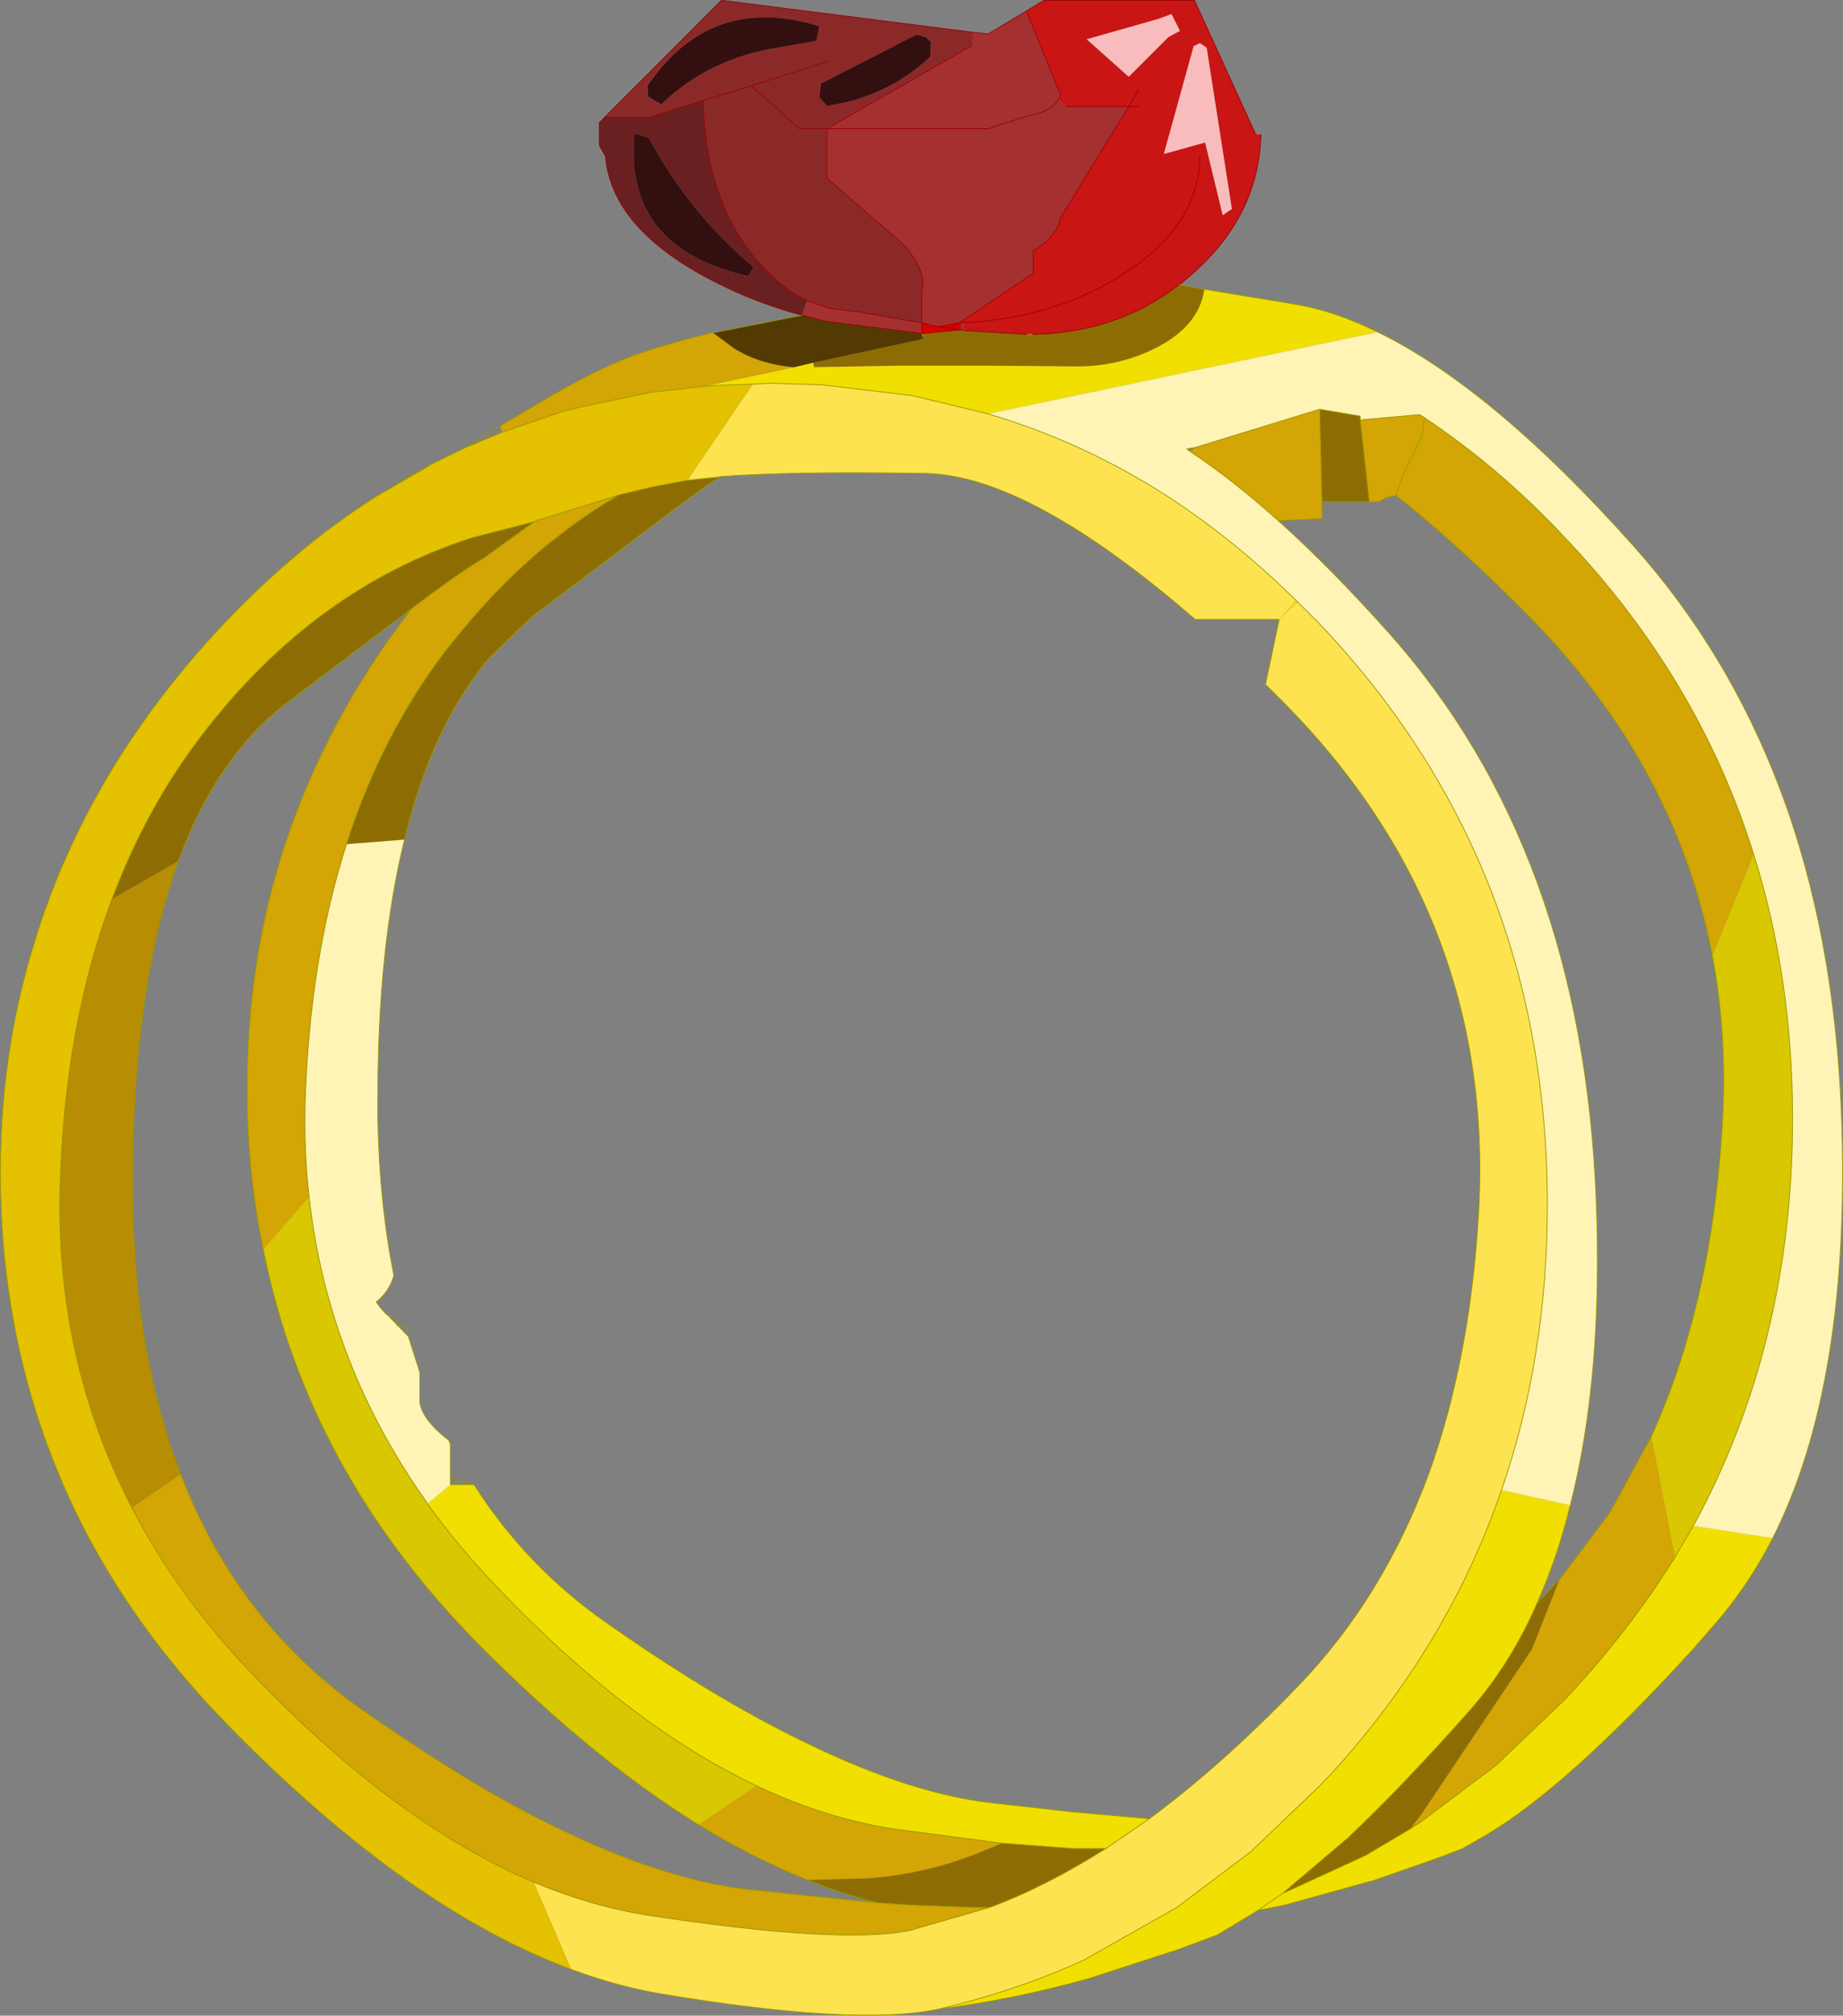 <?xml version="1.0" encoding="UTF-8"?>
<svg version="1.1" viewBox="0 0 120.63 131.85" xmlns="http://www.w3.org/2000/svg" xmlns:cc="http://creativecommons.org/ns#" xmlns:dc="http://purl.org/dc/elements/1.1/" xmlns:rdf="http://www.w3.org/1999/02/22-rdf-syntax-ns#" xmlns:xlink="http://www.w3.org/1999/xlink">
<rect x="0" y="0" width="120.63" height="131.85" fill="#808080" stroke="none"/>
<g transform="translate(-82.171 -134.58)">
<use transform="translate(82.2,134.6)" width="120.55" height="131.8" xlink:href="#a"/>
</g>
<defs>
<g id="a" transform="translate(-82.2,-134.6)">
<path d="m164.35 143.35 0.3 0.05h0.05q-0.15 5.3-4.5 9.1l-0.7 0.6-0.15 0.1q-4.05 3.15-9.6 3.25h-0.35l-4.1-0.25-0.05-0.5q6.05-0.35 10.45-3.2 5-3.2 5-7.7 0 4.5-5 7.7-4.4 2.85-10.45 3.2h-0.2v-0.05l4.75-3.2v-1.45q1.55-0.95 1.8-2.2l4.45-7.25h-4.1l-0.5-0.45 0.15-0.3-2.25-5.5 1.15-0.7h9.85l4 8.75m-7.65-2.9-0.65 1.1 0.65-1.1m4-3.05-0.4 0.2-1.95 7.05 2.7-0.75 1.15 4.75 0.6-0.4-1.65-10.55-0.45-0.3m-1.3-0.8-0.55-1.1-0.8 0.3-4.75 1.35 2.75 2.45 2.6-2.6 0.75-0.4m-2.7 4.95h-0.65 0.65" fill="#ca1515" fill-rule="evenodd"/>
<path d="m159.4 136.6-0.75 0.4-2.6 2.6-2.75-2.45 4.75-1.35 0.8-0.3 0.55 1.1m1.3 0.8 0.45 0.3 1.65 10.55-0.6 0.4-1.15-4.75-2.7 0.75 1.95-7.05 0.4-0.2" fill="#f8bcbc" fill-rule="evenodd"/>
<path d="m161 153.5q-0.35 2.5-3.4 3.95-2.4 1.15-5.15 1.1l-5.8-0.05h-5.35l-5.85 0.1-0.05-0.3 7.2-1.55-0.05-0.35 2.55-0.25 0.2 0.05 4.1 0.25h0.35q5.55-0.1 9.6-3.25l1.65 0.3m7.55 7.85 2.65 0.45v0.25l0.6 5.35h-3.1l-0.15-6.05m14.25 78.05 0.3-0.3 1.15-1.2-1.8 4.55-7.2 10.75-0.75 1-2.95 1.75-5.45 2.5 4.3-3.65q3.55-3.35 7.9-8.25 2.75-3.1 4.5-7.15m-28.25 16.1q-3.95 2.5-7.6 3.85h-1l-4-0.15h-0.1l-2.2-0.15q-2.3-0.55-4.65-1.5l3.85-0.1q3.85-0.25 7.45-1.7l1.45-0.6 4.65 0.35h2.15m-49.7-65.7q2.3-7.2 6.6-12.8l0.9-1.1q2.75-3.35 5.9-5.9l0.15-0.1q2.05-1.65 4.3-2.95l2.3-0.55h0.05l2.1-0.4 1.9-0.2v0.15q-1 0.6-3.55 2.55l-8.55 6.45-2.7 2.6q-3.8 4.45-5.6 11.95l-3.8 0.3m12.3-21.1-3.2 2.3-0.05 0.05-0.9 0.55q-1.45 0.95-3.9 2.8l-8.2 6.2q-4.55 3.5-7.05 10.3l-4.35 2.5q2.25-6 5.9-10.75 7.35-9.6 17.7-12.9l4.05-1.05" fill="#8d6d03" fill-rule="evenodd"/>
<path d="m135.4 158.3 0.05 0.3 5.85-0.1h5.35l5.8 0.05q2.75 0.05 5.15-1.1 3.05-1.45 3.4-3.95l6.05 1q2.55 0.45 5.3 1.8l-25.5 5.35-5-1.2-5.9-0.7-3.25-0.1-1.25 0.05-2.55 0.1-0.65 0.05 5.9-1.25 1.25-0.3m7.15-1.9 0.05 0.35-0.1-0.35h0.05m50.45 78 5.2 0.8q-1.65 3.2-3.85 5.7l-1.4 1.6q-8.3 9.1-13.65 12.2l-1.4 0.8q-1.25 0.5-2.55 0.95l-3.3 1.15-0.2 0.05-5.6 1.55-1.75 0.35-2.65 1.6-2.55 0.95-5.85 1.9q-5 1.4-9.85 2 5-1.15 9.5-3.2l6.1-3.45 4.85-3.65 4.5-4.3 0.95-1q7.5-8.3 10.95-18.35l4.5 1q-0.85 3.45-2.15 6.35-1.75 4.05-4.5 7.15-4.35 4.9-7.9 8.25l-4.3 3.65-1.6 1.1 1.6-1.1 5.45-2.5 2.95-1.75 0.75-0.5 4.85-3.65 4.5-4.3q4.15-4.4 7.2-9.3l1.2-2.05m-35.6 19.15-2.85 1.95h-2.15l-4.65-0.35-7.2-0.95q-4.4-0.7-8.85-2.8-8.35-3.95-16.9-12.9-2.6-2.7-4.65-5.55l1.5-1.25h1.55q3.45 5.4 8.7 9.05 7.4 5.2 13.6 8.1 6.4 3.05 11.5 3.65l5.35 0.6 5.05 0.45m9.7-79.6-1.2 1.15 1.1-1.25 0.1 0.1" fill="#f1df01" fill-rule="evenodd"/>
<path d="m146.85 161.65 25.5-5.35q7.5 3.65 16.75 14 6.2 6.95 9.6 15.95 3.55 9.45 4 21.25 0.65 17.5-4.5 27.7l-5.2-0.8q6.5-11.9 6.5-26.65 0-9.2-2.55-17.3-3.6-11.5-12.35-20.7-4.25-4.55-9.2-7.85l-0.3-0.2-3.9 0.35v-0.25l-2.65-0.45-8.15 2.5-0.55 0.1 0.2 0.15q2.8 1.85 5.8 4.55 3.45 3.1 7.2 7.3 12.7 14.2 13.6 37.2 0.45 11.5-1.7 19.9l-4.5-1q3-8.7 3-18.65 0-22.3-14.9-38l-1.55-1.55q-5.1-5-10.55-8.1-4.55-2.6-9.6-4.1m-42 28.15 3.8-0.3q-1.75 7.1-1.75 16.9v1.35q0.1 5.5 1.05 10.25-0.25 1-1.15 1.75l0.25 0.35 1.8 1.85 0.05 0.05 0.75 2.35v1.95q0.15 1.15 1.9 2.5l0.1 0.25v2.65l-1.5 1.25-0.05-0.1q-6.5-9.15-7.7-20-0.35-3.1-0.25-6.3 0.3-9.25 2.7-16.75" fill="#fff3b5" fill-rule="evenodd"/>
<path d="m134.15 158.6-5.9 1.25-3.5 0.4-4.55 0.95-1.2 0.3-3.95 1.35-0.15-0.4 3.55-2.1q3.1-1.75 5.15-2.5 2.1-0.75 4.95-1.45l0.3-0.05 1.35 1q1.65 1.05 3.95 1.25m34.4 2.75 0.15 6.05v1.1l-2.85 0.15q-3-2.7-5.8-4.55l0.35-0.25 8.15-2.5m3.25 6.05-0.6-5.35 3.9-0.35 0.3 0.2q4.95 3.3 9.2 7.85 8.75 9.2 12.35 20.7l-2.7 6.65q-2.45-12.85-12.7-22.9-4.25-4.25-8-7.2-0.65 0.05-1.1 0.4h-0.65m12.45 70.5 3.3-4.4 2.7-4.95 1.55 7.9q-3.05 4.9-7.2 9.3l-4.5 4.3-4.85 3.65-0.75 0.5 0.75-1 7.2-10.75 1.8-4.55m-37.3 21.45-5.2 1.5q-4.5 0.95-17.25-1-3.7-0.6-7.4-2.15-9.05-3.85-18.35-13.55-4.95-5.15-7.95-10.95l3.2-2.2q3.7 9.65 11.85 15.4 4.65 3.25 8.8 5.65 9.35 5.25 16.3 6.1l8.7 0.9 2.2 0.15h0.1l4 0.15h1m28.45-97.45-0.15 1.2-1.3 2.65-0.4 1.25 0.4-1.25 1.3-2.65 0.15-1.2m-52.7 5.05q-2.25 1.3-4.3 2.95l-0.15 0.1q-3.15 2.55-5.9 5.9l-0.9 1.1q-4.3 5.6-6.6 12.8-2.4 7.5-2.7 16.75-0.1 3.2 0.25 6.3l-3 3.45q-1-4.8-1.05-9.9-0.1-8.8 2.5-16.65 2.7-8.15 8.25-15.35 2.45-1.85 3.9-2.8l0.9-0.55 0.05-0.05 3.2-2.3 0.2-0.1 0.4-0.1 4.95-1.55m12.3 90.6q-3.5-1.4-7.1-3.6l3.8-2.55q4.45 2.1 8.85 2.8l7.2 0.95-1.45 0.6q-3.6 1.45-7.45 1.7l-3.85 0.1" fill="#d3a505" fill-rule="evenodd"/>
<path d="m131.45 159.7 1.25-0.05 3.25 0.1 5.9 0.7 5 1.2q5.05 1.5 9.6 4.1 5.45 3.1 10.55 8.1l-1.1 1.25 1.2-1.15 1.45 1.45q14.9 15.7 14.9 38 0 9.95-3 18.65-3.45 10.05-10.95 18.35l-0.95 1-4.5 4.3-4.85 3.65-6.1 3.45q-4.5 2.05-9.5 3.2-5.35 1.15-18.2-1-2.9-0.5-5.85-1.6l-2.45-5.7q3.7 1.55 7.4 2.15 12.75 1.95 17.25 1l5.2-1.5q3.65-1.35 7.6-3.85l2.85-1.95q4.75-3.5 9.75-8.7 5.55-5.75 8.55-13.9 2.7-7.5 3.25-17 1.15-19.8-13.35-34l-0.6-0.6 0.9-4.25h-5.5q-10.85-9.4-17.6-9.55-8.7-0.15-13.45 0.2l-0.3 0.05-1.9 0.2 4.3-6.3" fill="#fee350" fill-rule="evenodd"/>
<path d="m128.25 159.85 0.65-0.05 2.55-0.1-4.3 6.3-2.1 0.4h-0.05l-2.3 0.55-4.95 1.55-0.4 0.1-0.2 0.1-4.05 1.05q-10.35 3.3-17.7 12.9-3.65 4.75-5.9 10.75-3.1 8.25-3.4 18.8-0.3 11.35 4.7 21 3 5.8 7.95 10.95 9.3 9.7 18.35 13.55l2.45 5.7q-10.55-3.9-22.15-15.65-5.8-5.85-9.4-12.55-5.65-10.6-5.8-23.25-0.1-8.2 2.2-15.65 3.45-11.4 12.4-20.9 4.85-5.1 10-8.35l3.2-1.85 0.4-0.25 2.15-1.05 2.5-1.05 3.95-1.35 1.2-0.3 4.55-0.95 3.5-0.4" fill="#e4c101" fill-rule="evenodd"/>
<path d="m149.35 135.3 2.25 5.5-0.15 0.3 0.5 0.45h4.1l-4.45 7.25q-0.25 1.25-1.8 2.2v1.45l-4.75 3.2-0.1 0.05-1.4 0.25-1.05-0.25v0.7l-6.25-0.8-1.6-0.4 0.35-0.95 1.45 0.5 2.05 0.25 4 0.7v-2.15l0.05-0.1q0.2-1.15-1.15-2.8l-5.1-4.4v-3.25l9.5-5.45 0.1-0.85 0.95 0.1 2.5-1.5m-4.05 20.9-0.2-0.05-0.05-0.45h0.2l0.05 0.5m6.15-15.1q-0.5 0.8-2 1.05l-2.6 0.85h-10.55 10.55l2.6-0.85q1.5-0.25 2-1.05" fill="#a53030" fill-rule="evenodd"/>
<path d="m121.75 142.25 7.65-7.65 16.5 2.1-0.1 0.85-9.5 5.45v3.25l5.1 4.4q1.35 1.65 1.15 2.8l-0.05 0.1v2.15l-4-0.7-2.05-0.25-1.45-0.5q-2.05-1-3.75-3.2-2.95-3.95-3.05-9.9l-3.5 1.1h-2.95m21-5.25-0.6-0.15-6.25 3.2-0.1 0.9 0.5 0.55q3.9-0.55 6.75-3.2l0.05-0.95-0.35-0.35m-6.95-0.7q-7.1-2.2-11.25 3.9l0.05 0.7 0.85 0.5q3.15-3 7.6-3.7l2.55-0.45 0.2-0.95m-7.6 4.85 3.15-0.95 3.15 2.8h1.8-1.8l-3.15-2.8-3.15 0.95m3.15-0.95 4.95-1.6-4.95 1.6" fill="#8b2929" fill-rule="evenodd"/>
<path d="m142.75 137 0.35 0.35-0.05 0.95q-2.85 2.65-6.75 3.2l-0.5-0.55 0.1-0.9 6.25-3.2 0.6 0.15m-6.95-0.7-0.2 0.95-2.55 0.45q-4.45 0.7-7.6 3.7l-0.85-0.5-0.05-0.7q4.15-6.1 11.25-3.9m-12.1 7 0.95 0.3q2.65 4.95 6.85 8.45l-0.35 0.6q-8.2-1.85-7.45-9.35" fill="#330f0f" fill-rule="evenodd"/>
<path d="m142.6 156.75-7.2 1.55-1.25 0.3q-2.3-0.2-3.95-1.25l-1.35-1 5.8-1.15 1.6 0.4 6.25 0.8 0.1 0.35" fill="#533a02" fill-rule="evenodd"/>
<path d="m134.65 155.2q-3.3-0.9-6.1-2.4-6.35-3.35-6.75-8l-0.4-0.7v-1.5l0.35-0.35h2.95l3.5-1.1q0.1 5.95 3.05 9.9 1.7 2.2 3.75 3.2l-0.35 0.95m-10.95-11.9q-0.75 7.5 7.45 9.35l0.35-0.6q-4.2-3.5-6.85-8.45l-0.95-0.3" fill="#6a2020" fill-rule="evenodd"/>
<path d="m145.1 156.15-2.55 0.25h-0.05v-0.7l1.05 0.25 1.4-0.25 0.1-0.05v0.05l0.05 0.45h-0.2l-0.5-0.1-0.85-0.1 0.85 0.1 0.5 0.1h0.2m-0.7-0.1 0.45-0.3 0.1-0.05h0.1-0.1l-0.1 0.05-0.45 0.3" fill="#d80101" fill-rule="evenodd"/>
<path d="m89.5 193.4 4.35-2.5q-3 8.2-3 21.15 0 10.85 3.15 18.95l-3.2 2.2q-5-9.65-4.7-21 0.3-10.55 3.4-18.8" fill="#b78d04" fill-rule="evenodd"/>
<path d="m196.95 190.45q2.55 8.1 2.55 17.3 0 14.75-6.5 26.65l-1.2 2.05-1.55-7.9q3.95-8.65 4.65-20.35 0.35-5.8-0.65-11.1l2.7-6.65m-97.55 25.85 3-3.45q1.2 10.85 7.7 20l0.05 0.1q2.05 2.85 4.65 5.55 8.55 8.95 16.9 12.9l-3.8 2.55q-6.95-4.3-14.35-11.75-11.25-11.35-14.15-25.9" fill="#d8c701" fill-rule="evenodd"/>
<path d="m164.35 143.35-4-8.75h-9.85l-1.15 0.7 2.25 5.5-0.15 0.3m0.5 0.45h4.1l0.65-1.1m2.65 12.75 0.15-0.1 0.7-0.6q4.35-3.8 4.5-9.1h-0.05m-8.6-1.85h0.65m2.65 11.65q-4.05 3.15-9.6 3.25m-0.35 0-4.1-0.25-0.2-0.05-2.55 0.25h-0.05v-0.7l1.05 0.25 1.4-0.25 0.1-0.05 4.75-3.2v-1.45q1.55-0.95 1.8-2.2l4.45-7.25m4.65 3.25q0 4.5-5 7.7-4.4 2.85-10.45 3.2h-0.3l-0.1 0.05-0.45 0.3-0.85-0.1m-8.9-0.75q-3.3-0.9-6.1-2.4-6.35-3.35-6.75-8l-0.4-0.7v-1.5l8-8 16.5 2.1 0.95 0.1 2.5-1.5m-3.55 2.25-9.5 5.45h10.55l2.6-0.85q1.5-0.25 2-1.05m-16.45 13.15 1.45 0.5 2.05 0.25 4 0.7v-2.15l0.05-0.1q0.2-1.15-1.15-2.8l-5.1-4.4v-3.25h-1.8l-3.15-2.8-3.15 0.95q0.1 5.95 3.05 9.9 1.7 2.2 3.75 3.2m-0.35 0.95 1.6 0.4 6.25 0.8m2.6-0.25h-0.2l-0.5-0.1m-16.2-14.9-3.5 1.1h-2.95m14.55-3.65-4.95 1.6" fill="none" stroke="#900" stroke-linecap="round" stroke-linejoin="round" stroke-width=".05"/>
<path d="m161 153.5-1.65-0.3m-9.6 3.25h-0.35m-21.15 3.4 0.65-0.05 2.55-0.1 1.25-0.05 3.25 0.1 5.9 0.7 5 1.2m25.5-5.35q-2.75-1.35-5.3-1.8l-6.05-1m10.2 8.55v-0.25l-2.65-0.45 0.15 6.05h3.1l-0.6-5.35 3.9-0.35 0.3 0.2q4.95 3.3 9.2 7.85 8.75 9.2 12.35 20.7 2.55 8.1 2.55 17.3 0 14.75-6.5 26.65m5.2 0.8q5.15-10.2 4.5-27.7-0.45-11.8-4-21.25-3.4-9-9.6-15.95-9.25-10.35-16.75-14m-3.65 11.1v1.1l-2.85 0.15q3.45 3.1 7.2 7.3 12.7 14.2 13.6 37.2 0.45 11.5-1.7 19.9-0.85 3.45-2.15 6.35l0.3-0.3 1.15-1.2 3.3-4.4 2.7-4.95q3.95-8.65 4.65-20.35 0.35-5.8-0.65-11.1-2.45-12.85-12.7-22.9-4.25-4.25-8-7.2-0.65 0.05-1.1 0.4h-0.65m-11.75-3.3-0.2-0.15 0.55-0.1 8.15-2.5m-8.15 2.5-0.35 0.25q2.8 1.85 5.8 4.55m0.05 6.45-0.9 4.25 0.6 0.6q14.5 14.2 13.35 34-0.55 9.5-3.25 17-3 8.15-8.55 13.9-5 5.2-9.75 8.7l-2.85 1.95q-3.95 2.5-7.6 3.85l-5.2 1.5q-4.5 0.95-17.25-1-3.7-0.6-7.4-2.15m2.45 5.7q2.95 1.1 5.85 1.6 12.85 2.15 18.2 1 5-1.15 9.5-3.2l6.1-3.45 4.85-3.65 4.5-4.3 0.95-1q7.5-8.3 10.95-18.35 3-8.7 3-18.65 0-22.3-14.9-38l-1.45-1.45m-0.1-0.1q-5.1-5-10.55-8.1-4.55-2.6-9.6-4.1m20.15 12.2 0.1 0.1m-38.05-8.15 0.3-0.05q4.75-0.35 13.45-0.2 6.75 0.15 17.6 9.55h5.5m7.65-8.1 0.4-1.25 1.3-2.65 0.15-1.2m-68.6 5.15 1.6-0.95q0.7-0.5 1.6-0.9l0.15-0.15 0.25-0.1 2.15-1.05 2.35-1.45 3.55-2.1q3.1-1.75 5.15-2.5 2.1-0.75 4.95-1.45m0.3-0.05 5.8-1.15m-24.25 9.75-0.4 0.25-3.2 1.85q-5.15 3.25-10 8.35-8.95 9.5-12.4 20.9-2.3 7.45-2.2 15.65 0.15 12.65 5.8 23.25 3.6 6.7 9.4 12.55 11.6 11.75 22.15 15.65m3.15-96.45q-2.25 1.3-4.3 2.95l-0.15 0.1q-3.15 2.55-5.9 5.9l-0.9 1.1q-4.3 5.6-6.6 12.8m3.8-0.3q1.8-7.5 5.6-11.95l2.7-2.6 8.55-6.45q2.55-1.95 3.55-2.55l0.3-0.2m-0.3 0.05-1.9 0.2-2.1 0.4h-0.05l-2.3 0.55-4.95 1.55-0.4 0.1-0.2 0.1-3.2 2.3-0.05 0.05-0.9 0.55q-1.45 0.95-3.9 2.8-5.55 7.2-8.25 15.35-2.6 7.85-2.5 16.65 0.05 5.1 1.05 9.9m3-3.45q-0.35-3.1-0.25-6.3 0.3-9.25 2.7-16.75m-11 1.1q2.5-6.8 7.05-10.3l8.2-6.2m5.95-11.55 3.95-1.35 1.2-0.3 4.55-0.95 3.5-0.4m-13.2 3-2.5 1.05m4.6 4.8-4.05 1.05q-10.35 3.3-17.7 12.9-3.65 4.75-5.9 10.75m4.35-2.5q-3 8.2-3 21.15 0 10.85 3.15 18.95 3.7 9.65 11.85 15.4 4.65 3.25 8.8 5.65 9.35 5.25 16.3 6.1l8.7 0.9q-2.3-0.55-4.65-1.5-3.5-1.4-7.1-3.6-6.95-4.3-14.35-11.75-11.25-11.35-14.15-25.9m58 37.25-5.05-0.45-5.35-0.6q-5.1-0.6-11.5-3.65-6.2-2.9-13.6-8.1-5.25-3.65-8.7-9.05h-1.55v-2.65l-0.1-0.25q-1.75-1.35-1.9-2.5v-1.95l-0.75-2.35-0.05-0.05-1.8-1.85-0.25-0.35q0.9-0.75 1.15-1.75-0.95-4.75-1.05-10.25v-1.35q0-9.8 1.75-16.9m1.5 43.45q2.05 2.85 4.65 5.55 8.55 8.95 16.9 12.9 4.45 2.1 8.85 2.8l7.2 0.95 4.65 0.35h2.15m-63.75-22.3q-5-9.65-4.7-21 0.3-10.55 3.4-18.8m19.35 28.55v-0.65h-0.7v-0.4l-0.25-0.15-0.45-0.2-0.4-0.45m4.6 8.95v-0.2l-0.1-0.05m1.6 2.9-0.7-0.2-0.5-0.2h-0.3m-9.25-18.45q1.2 10.85 7.7 20l0.05 0.1m-19.35 0.25q3 5.8 7.95 10.95 9.3 9.7 18.35 13.55m29.85 1.65h-1l-4-0.15h-0.1l-2.2-0.15m3.95 6.95q4.85-0.6 9.85-2l5.85-1.9 2.55-0.95 2.65-1.6 1.6-1.1 4.3-3.65q3.55-3.35 7.9-8.25 2.75-3.1 4.5-7.15m9-2.95q-3.05 4.9-7.2 9.3l-4.5 4.3-4.85 3.65-0.75 0.5-2.95 1.75-5.45 2.5m-1.6 1.1 1.75-0.35 5.6-1.55 0.2-0.05 3.3-1.15q1.3-0.45 2.55-0.95l1.4-0.8q5.35-3.1 13.65-12.2l1.4-1.6q2.2-2.5 3.85-5.7m-6.4 1.25 1.2-2.05" fill="none" stroke="#990" stroke-linecap="round" stroke-linejoin="round" stroke-width=".05"/>
</g>
</defs>
</svg>
